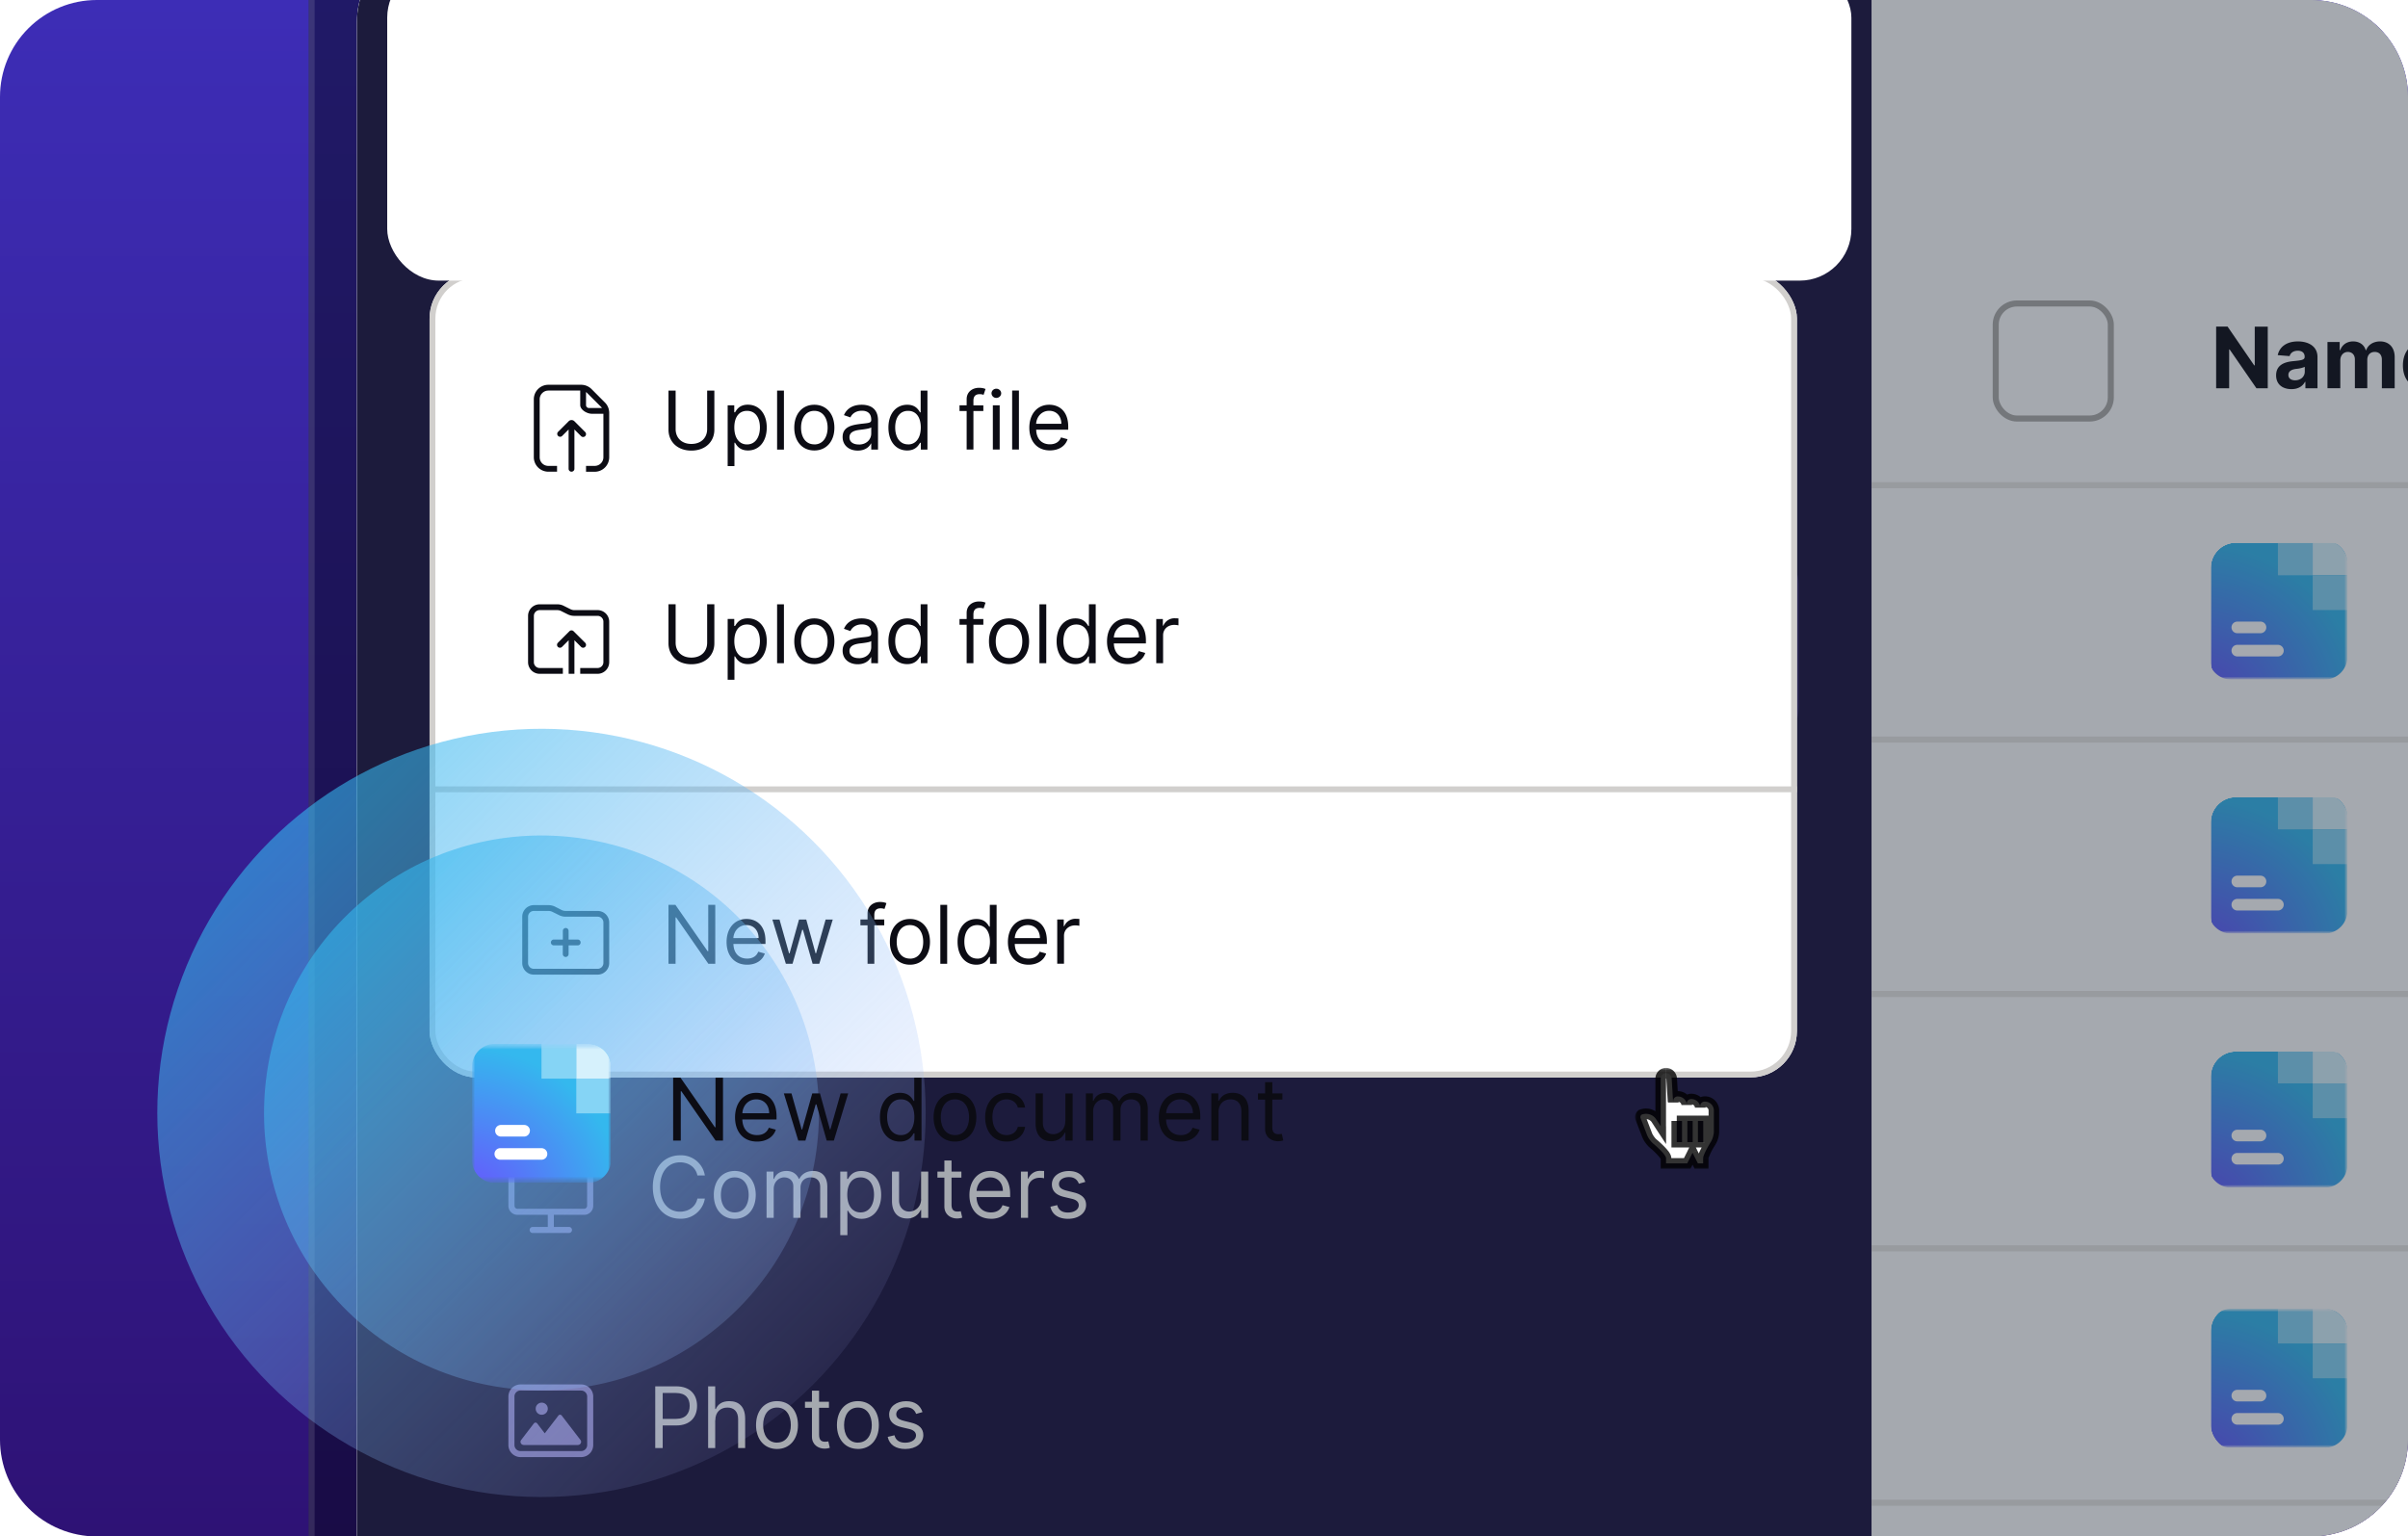 <svg xmlns="http://www.w3.org/2000/svg" xmlns:xlink="http://www.w3.org/1999/xlink" width="398" height="254" fill="none">
    <g clip-path="url(#a)">
        <linearGradient id="b" x1="0" x2="0" y1="0" y2="254" gradientUnits="userSpaceOnUse">
            <stop stop-color="#3d2db6" />
            <stop offset="1" stop-color="#2e1275" />
        </linearGradient>
        <path fill="url(#b)" d="M0 0h398v254H0z" />
        <path fill="url(#c)" d="M0 0h1124v726H0z" transform="translate(-127 -236)" />
        <g filter="url(#d)">
            <rect width="1689" height="1044" x="49" y="-38" fill="#040618" fill-opacity=".5" rx="12" />
            <rect
                width="1688"
                height="1043"
                x="49.5"
                y="-37.5"
                stroke="#fff"
                stroke-opacity=".12"
                rx="11.5"
                style="mix-blend-mode: screen"
            />
            <g filter="url(#e)">
                <rect
                    width="1670"
                    height="1025"
                    x="58.5"
                    y="-28.5"
                    stroke="#fff"
                    stroke-opacity=".12"
                    rx="12.5"
                    shape-rendering="crispEdges"
                    style="mix-blend-mode: screen"
                />
            </g>
        </g>
        <g filter="url(#f)">
            <g clip-path="url(#g)">
                <rect width="656" height="441.07" x="59" y="-15" fill="#fff" rx="13.81" />
                <g filter="url(#h)">
                    <g clip-path="url(#i)">
                        <rect width="761" height="511.67" x="59" y="-76.84" fill="#fff" rx="16.02" />
                        <g clip-path="url(#j)">
                            <path fill="#1B1340" d="M59-76.84h250.33v801.05H59z" />
                            <g clip-path="url(#k)">
                                <path
                                    fill="#7C5CFF"
                                    d="M71.02-8.86a7.9 7.9 0 0 1 7.9-7.9h210.5a7.9 7.9 0 0 1 7.9 7.9v29.23a7.9 7.9 0 0 1-7.9 7.9H78.91a7.9 7.9 0 0 1-7.9-7.9V-8.86Z"
                                />
                                <path
                                    fill="#fff"
                                    fill-rule="evenodd"
                                    d="M163.16-.75c.28 0 .5.22.5.5v6h6.01a.5.5 0 1 1 0 1h-6v6.01a.5.5 0 1 1-1 0v-6h-6.02a.5.5 0 1 1 0-1h6.01V-.26c0-.28.22-.5.5-.5Z"
                                    clip-rule="evenodd"
                                />
                                <path
                                    fill="#fff"
                                    d="M189.33-.4v11.65h-1.37l-6.34-9.14h-.12v9.14h-1.4V-.4h1.36l6.37 9.17h.11V-.4h1.39Zm6.3 11.84c-2.52 0-4.07-1.8-4.07-4.49 0-2.68 1.57-4.55 3.94-4.55 1.82 0 3.75 1.12 3.75 4.37v.57h-6.34c.06 1.87 1.15 2.89 2.72 2.89 1.06 0 1.85-.46 2.19-1.37l1.3.37c-.41 1.32-1.71 2.2-3.49 2.2Zm-2.72-5.26h4.98c0-1.48-.93-2.57-2.4-2.57-1.53 0-2.49 1.2-2.58 2.57Zm10.37 5.07-2.67-8.73h1.41l1.9 6.69h.08l1.87-6.7h1.43l1.85 6.67h.09l1.89-6.66h1.4l-2.65 8.73h-1.32l-1.92-6.7h-.13l-1.91 6.7h-1.32Z"
                                />
                            </g>
                            <rect width="226.3" height="36.05" x="71.02" y="40.29" fill="#1B1340" rx="8.01" />
                            <path
                                fill="#B3A3F5"
                                fill-rule="evenodd"
                                d="M84.05 58.96a2 2 0 0 1 .17-.55l2.28-4.95a2 2 0 0 1 1.82-1.16h5.44a2 2 0 0 1 1.82 1.16l2.29 4.95v.02a2 2 0 0 1 .18.82v3.06a2 2 0 0 1-2 2H86.03a2 2 0 0 1-2-2v-3.06c0-.1 0-.2.02-.3Zm13 .35v3a1 1 0 0 1-1 1H86.03a1 1 0 0 1-1-1v-3h2.6a.5.5 0 0 1 .35.15l.91.91c.28.28.66.44 1.06.44h2.18c.4 0 .78-.16 1.06-.44l.92-.91a.5.5 0 0 1 .35-.15h2.59Zm-.33-1h-2.26c-.4 0-.78.16-1.06.44l-.92.91a.5.5 0 0 1-.35.15h-2.18a.5.5 0 0 1-.35-.15l-.92-.91a1.5 1.5 0 0 0-1.06-.44h-2.25l2.04-4.43a1 1 0 0 1 .9-.58h5.45a1 1 0 0 1 .91.58l2.05 4.43Z"
                                clip-rule="evenodd"
                            />
                            <path
                                fill="#fff"
                                d="M108.3 52.61h1.47l3.47 8.47h.12l3.46-8.47h1.47v10.2h-1.15v-7.75h-.1l-3.19 7.75h-1.11l-3.19-7.75h-.1v7.75h-1.15V52.6Zm13.07 13.07c-.4 0-.74-.08-.86-.14l.3-1.04c.86.22 1.38.11 1.81-1.05l.22-.6-2.83-7.69h1.28l2.1 6.1h.09l2.1-6.1h1.28l-3.24 8.76c-.45 1.2-1.2 1.76-2.25 1.76Zm14.39-10.52v1h-1.71v6.65h-1.18v-6.65h-1.23v-1h1.23v-1.05c0-1.32 1.06-1.97 2.15-1.97.58 0 .94.12 1.12.2l-.34 1.01c-.12-.04-.32-.12-.66-.12-.77 0-1.1.4-1.1 1.16v.77h1.72Zm1.65 7.65v-7.65h1.17v7.65h-1.17Zm.6-8.92a.82.82 0 0 1-.84-.8c0-.44.38-.8.83-.8.46 0 .84.36.84.8 0 .44-.38.8-.84.8Zm3.9-1.28v10.2h-1.18V52.6h1.18Zm5.36 10.36c-2.21 0-3.57-1.58-3.57-3.92 0-2.35 1.38-3.99 3.45-3.99 1.59 0 3.28.98 3.28 3.83v.5h-5.55c.06 1.63 1 2.52 2.39 2.52.92 0 1.6-.4 1.9-1.2l1.14.33c-.36 1.15-1.5 1.93-3.04 1.93Zm-2.39-4.6h4.36c0-1.3-.82-2.25-2.1-2.25-1.34 0-2.18 1.06-2.26 2.25Zm12.75-1.5-1.05.3c-.2-.52-.63-1.1-1.65-1.1-.94 0-1.64.49-1.64 1.14 0 .6.41.9 1.32 1.12l1.13.28c1.37.33 2.03 1 2.03 2.07 0 1.32-1.2 2.29-2.98 2.29-1.56 0-2.64-.7-2.9-2l1.1-.27c.22.82.82 1.23 1.78 1.23 1.1 0 1.79-.54 1.79-1.2 0-.52-.36-.89-1.13-1.07l-1.28-.3c-1.4-.32-2.03-1.03-2.03-2.09 0-1.3 1.2-2.2 2.8-2.2 1.52 0 2.35.72 2.72 1.8Z"
                            />
                            <rect
                                width="226.3"
                                height="36.05"
                                x="71.02"
                                y="78.34"
                                fill="#4A398F"
                                fill-opacity=".5"
                                rx="8.01"
                            />
                            <path
                                fill="#fff"
                                d="m92.89 95.95-3.13-3.46c-.27-.3-.72-.08-.72.33v7.08c0 .41.45.62.72.33l3.13-3.46c.2-.22.2-.6 0-.82Z"
                            />
                            <path
                                fill="#1AA7FF"
                                d="M110.06 90.35a2 2 0 0 0-2 2v8.02c0 1.1.9 2 2 2h10.02a2 2 0 0 0 2-2v-7.01a2 2 0 0 0-2-2h-4.54a1.5 1.5 0 0 1-.67-.17l-1.15-.57a2.5 2.5 0 0 0-1.12-.27h-2.53Z"
                            />
                            <path
                                fill="#fff"
                                d="m134.25 100.86-2.88-10.2h1.98l1.84 7.5h.1l1.96-7.5h1.8l1.97 7.5h.09l1.84-7.5h1.98l-2.87 10.2h-1.83l-2.04-7.15h-.08l-2.04 7.15h-1.82Zm14.44.15c-2.24 0-3.66-1.58-3.66-3.94 0-2.37 1.42-3.96 3.66-3.96s3.66 1.59 3.66 3.96c0 2.36-1.42 3.94-3.66 3.94Zm0-1.44c1.23 0 1.84-1.11 1.84-2.5 0-1.4-.61-2.53-1.83-2.53-1.24 0-1.85 1.12-1.85 2.52s.6 2.5 1.85 2.5Zm5.2 1.29V93.2h1.74v1.28h.08a1.91 1.91 0 0 1 1.89-1.39c.2 0 .48.02.64.05v1.66a3.4 3.4 0 0 0-.83-.1c-1 0-1.73.68-1.73 1.65v4.5h-1.8Zm5.55 0v-10.2h1.8v5.62h.13l2.75-3.07h2.1l-2.96 3.3 3.14 4.35h-2.16l-2.34-3.27-.66.7v2.57h-1.8Z"
                            />
                            <rect width="226.3" height="36.05" x="71.02" y="116.39" fill="#1B1340" rx="8.01" />
                            <path
                                fill="#B3A3F5"
                                d="m92.89 134-3.13-3.46c-.27-.29-.72-.08-.72.33v7.08c0 .42.45.62.72.33l3.13-3.46c.2-.22.2-.6 0-.82Z"
                            />
                            <path
                                fill="#1AA7FF"
                                d="M110.06 128.4a2 2 0 0 0-2 2v8.02c0 1.1.9 2 2 2h10.02a2 2 0 0 0 2-2v-7.01a2 2 0 0 0-2-2h-4.54a1.5 1.5 0 0 1-.67-.16l-1.15-.58a2.5 2.5 0 0 0-1.12-.27h-2.53Z"
                            />
                            <path
                                fill="#fff"
                                d="m132.75 128.72 3.02 8.58h.12l3.03-8.59h1.3l-3.75 10.2h-1.27l-3.75-10.2h1.3Zm10.43 10.37c-1.45 0-2.6-.86-2.6-2.35 0-1.75 1.54-2.07 2.96-2.25 1.4-.18 1.97-.13 1.97-.7v-.04c0-.98-.53-1.55-1.61-1.55-1.12 0-1.74.6-2 1.16l-1.1-.4c.59-1.4 1.9-1.8 3.06-1.8.97 0 2.82.28 2.82 2.71v5.04h-1.17v-1.03h-.06c-.24.5-.94 1.2-2.27 1.2Zm.18-1.06c1.4 0 2.15-.93 2.15-1.89v-1.07c-.2.24-1.53.38-2.03.44-.92.12-1.73.4-1.73 1.29 0 .82.67 1.23 1.61 1.23Zm8.58 1.04c-2.16 0-3.47-1.65-3.47-3.94 0-2.33 1.38-3.97 3.45-3.97 1.6 0 2.82.96 3.02 2.4h-1.17a1.8 1.8 0 0 0-1.83-1.34c-1.38 0-2.3 1.13-2.3 2.87 0 1.77.9 2.92 2.3 2.92.91 0 1.6-.5 1.83-1.33h1.17c-.2 1.35-1.31 2.39-3 2.39Zm6.97.02c-1.45 0-2.6-.86-2.6-2.35 0-1.75 1.54-2.07 2.96-2.25 1.4-.18 1.97-.13 1.97-.7v-.04c0-.98-.53-1.55-1.61-1.55-1.12 0-1.73.6-2 1.16l-1.1-.4c.59-1.4 1.9-1.8 3.06-1.8.97 0 2.82.28 2.82 2.71v5.04h-1.17v-1.03h-.06c-.24.5-.94 1.2-2.27 1.2Zm.18-1.06c1.4 0 2.15-.93 2.15-1.89v-1.07c-.2.24-1.53.38-2.03.44-.92.12-1.73.4-1.73 1.29 0 .82.67 1.23 1.61 1.23Zm8.8-6.77v1h-1.64v4.46c0 1 .5 1.16 1.02 1.16.26 0 .42-.04.51-.06l.24 1.05c-.16.06-.43.14-.87.14-1 0-2.07-.64-2.07-1.97v-4.78h-1.16v-1h1.16v-1.83h1.17v1.83h1.63Zm1.76 7.65v-7.65h1.18v7.65h-1.18Zm.6-8.92a.82.82 0 0 1-.84-.8c0-.44.38-.8.84-.8.46 0 .84.37.84.8 0 .44-.38.8-.84.8Zm5.84 9.08c-2.08 0-3.47-1.57-3.47-3.94 0-2.4 1.4-3.97 3.47-3.97 2.07 0 3.46 1.58 3.46 3.97 0 2.37-1.4 3.94-3.47 3.94Zm0-1.06c1.57 0 2.28-1.35 2.28-2.88 0-1.54-.71-2.91-2.28-2.91-1.58 0-2.3 1.37-2.3 2.9 0 1.54.72 2.9 2.3 2.9Zm6.43-3.7v4.6h-1.18v-7.65h1.14v1.2h.1c.36-.78 1.07-1.3 2.23-1.3 1.55 0 2.59.94 2.59 2.9v4.85h-1.18v-4.78c0-1.2-.66-1.91-1.75-1.91-1.13 0-1.95.76-1.95 2.09Z"
                            />
                            <rect width="226.3" height="36.05" x="71.02" y="168.45" fill="#1B1340" rx="8.01" />
                            <path
                                fill="#B3A3F5"
                                fill-rule="evenodd"
                                d="M85.53 180.47c-.83 0-1.5.67-1.5 1.5v7.01c0 .83.67 1.5 1.5 1.5h5.01v2h-2.5a.5.5 0 1 0 0 1h6a.5.5 0 1 0 0-1h-2.5v-2h5a1.5 1.5 0 0 0 1.51-1.5v-7a1.5 1.5 0 0 0-1.5-1.51H85.53Zm5.51 9.01h5.5a.5.5 0 0 0 .5-.5v-7a.5.5 0 0 0-.5-.51h-11a.5.5 0 0 0-.5.5v7.01c0 .28.22.5.5.5h5.5Z"
                                clip-rule="evenodd"
                            />
                            <path
                                fill="#fff"
                                d="M116.5 183.97h-1.23c-.3-1.42-1.52-2.17-2.87-2.17-1.85 0-3.3 1.43-3.3 4.08 0 2.65 1.45 4.08 3.3 4.08 1.35 0 2.57-.76 2.87-2.17h1.23a3.97 3.97 0 0 1-4.1 3.33c-2.6 0-4.5-2.02-4.5-5.24 0-3.23 1.9-5.24 4.5-5.24a3.97 3.97 0 0 1 4.1 3.33Zm4.94 7.17c-2.07 0-3.46-1.58-3.46-3.95 0-2.39 1.4-3.96 3.46-3.96 2.07 0 3.47 1.57 3.47 3.96 0 2.37-1.4 3.95-3.47 3.95Zm0-1.06c1.58 0 2.3-1.35 2.3-2.89 0-1.53-.72-2.9-2.3-2.9-1.57 0-2.29 1.37-2.29 2.9 0 1.54.72 2.89 2.3 2.89Zm5.26.9v-7.65h1.14v1.2h.1c.31-.82 1.05-1.3 2.05-1.3 1 0 1.67.48 2.05 1.3h.08c.4-.8 1.2-1.3 2.29-1.3 1.36 0 2.33.83 2.33 2.63v5.12h-1.18v-5.12c0-1.13-.72-1.57-1.55-1.57-1.08 0-1.7.72-1.7 1.7v4.99h-1.19v-5.24c0-.87-.62-1.45-1.51-1.45-.92 0-1.73.79-1.73 1.9v4.79h-1.18Zm12.18 2.86v-10.51h1.14v1.21h.14c.26-.4.72-1.3 2.21-1.3 1.93 0 3.27 1.52 3.27 3.93 0 2.43-1.34 3.97-3.25 3.97-1.47 0-1.97-.92-2.23-1.34h-.1v4.04h-1.18Zm1.16-6.69c0 1.74.78 2.93 2.2 2.93 1.46 0 2.22-1.3 2.22-2.93 0-1.61-.74-2.86-2.23-2.86-1.43 0-2.19 1.15-2.19 2.86Zm12.2.7v-4.52h1.18v7.65h-1.17v-1.3h-.08a2.38 2.38 0 0 1-2.27 1.4c-1.44 0-2.47-.94-2.47-2.9v-4.85h1.17v4.78c0 1.11.7 1.83 1.68 1.83.87 0 1.97-.66 1.97-2.09Zm6.66-4.52v1h-1.63v4.46c0 1 .5 1.15 1.01 1.15.26 0 .42-.04.52-.06l.24 1.06c-.16.06-.44.14-.88.14-1 0-2.07-.64-2.07-1.98v-4.77h-1.15v-1h1.15v-1.83h1.18v1.83h1.63Zm4.89 7.8c-2.21 0-3.56-1.57-3.56-3.92 0-2.35 1.37-3.98 3.44-3.98 1.6 0 3.29.98 3.29 3.82v.5h-5.56c.06 1.64 1.01 2.53 2.39 2.53.92 0 1.61-.4 1.91-1.2l1.14.32c-.36 1.16-1.5 1.94-3.05 1.94Zm-2.38-4.6h4.35c0-1.29-.82-2.24-2.09-2.24-1.34 0-2.18 1.06-2.26 2.25Zm7.33 4.45v-7.65h1.14v1.16h.08a2.08 2.08 0 0 1 1.99-1.28l.62.02v1.2a3.6 3.6 0 0 0-.72-.08c-1.12 0-1.93.75-1.93 1.79v4.84h-1.18Zm10.63-5.94-1.05.3c-.2-.53-.63-1.1-1.65-1.1-.94 0-1.64.48-1.64 1.14 0 .59.41.9 1.32 1.12l1.13.28c1.37.33 2.03 1 2.03 2.07 0 1.31-1.2 2.29-2.98 2.29-1.57 0-2.64-.7-2.91-2l1.12-.27c.2.82.8 1.23 1.77 1.23 1.1 0 1.79-.54 1.79-1.2 0-.52-.36-.89-1.14-1.07l-1.27-.3c-1.4-.33-2.03-1.03-2.03-2.09 0-1.3 1.2-2.2 2.8-2.2 1.52 0 2.35.72 2.72 1.8Z"
                            />
                            <rect width="226.3" height="36.05" x="71.02" y="206.5" fill="#1B1340" rx="8.01" />
                            <path
                                fill="#B3A3F5"
                                fill-rule="evenodd"
                                d="M96.05 219.52H86.03a1 1 0 0 0-1 1v8.01a1 1 0 0 0 1 1h10.02a1 1 0 0 0 1-1v-8a1 1 0 0 0-1-1Zm-10.02-1a2 2 0 0 0-2 2v8.01c0 1.1.9 2 2 2h10.02a2 2 0 0 0 2-2v-8a2 2 0 0 0-2-2.01H86.03Zm9.46 10.01c.45 0 .72-.48.45-.83l-3.1-4.04a.34.34 0 0 0-.54 0l-2.26 2.94-1.26-1.64a.34.34 0 0 0-.54 0l-2.1 2.74c-.27.35 0 .83.45.83h8.9Zm-5.95-5a1 1 0 1 0 0-2 1 1 0 0 0 0 2Z"
                                clip-rule="evenodd"
                            />
                            <path
                                fill="#fff"
                                d="M108.3 229.03v-10.2h3.44c2.4 0 3.47 1.43 3.47 3.23s-1.07 3.24-3.45 3.24h-2.23v3.73h-1.23Zm1.23-4.82h2.2c1.63 0 2.26-.93 2.26-2.15 0-1.23-.63-2.13-2.29-2.13h-2.17v4.28Zm8.68.22v4.6h-1.17v-10.2h1.17v3.75h.1c.36-.8 1.05-1.3 2.25-1.3 1.56 0 2.6.92 2.6 2.89v4.86H122v-4.78c0-1.22-.66-1.91-1.77-1.91-1.16 0-2 .75-2 2.09Zm10.22 4.76c-2.08 0-3.47-1.58-3.47-3.95 0-2.39 1.4-3.96 3.47-3.96 2.07 0 3.46 1.57 3.46 3.96 0 2.37-1.4 3.95-3.46 3.95Zm0-1.06c1.57 0 2.28-1.35 2.28-2.89 0-1.53-.71-2.9-2.28-2.9-1.58 0-2.3 1.37-2.3 2.9 0 1.54.72 2.9 2.3 2.9Zm8.58-6.75v1h-1.63v4.46c0 1 .5 1.15 1.01 1.15.26 0 .42-.04.52-.06l.24 1.06c-.16.06-.44.14-.88.14-1 0-2.07-.64-2.07-1.97v-4.78h-1.15v-1h1.15v-1.83h1.18v1.83H137Zm4.79 7.8c-2.07 0-3.47-1.57-3.47-3.94 0-2.39 1.4-3.96 3.47-3.96 2.07 0 3.46 1.57 3.46 3.96 0 2.37-1.39 3.95-3.46 3.95Zm0-1.05c1.57 0 2.29-1.35 2.29-2.89 0-1.53-.72-2.9-2.29-2.9s-2.29 1.37-2.29 2.9c0 1.54.72 2.9 2.29 2.9Zm10.67-5.04-1.05.3c-.2-.53-.63-1.1-1.65-1.1-.94 0-1.64.49-1.64 1.14 0 .59.41.9 1.32 1.12l1.13.28c1.37.33 2.03 1 2.03 2.07 0 1.32-1.2 2.29-2.98 2.29-1.57 0-2.64-.7-2.91-2l1.12-.27c.2.82.8 1.23 1.77 1.23 1.1 0 1.79-.54 1.79-1.2 0-.52-.36-.89-1.14-1.07l-1.27-.3c-1.4-.33-2.03-1.03-2.03-2.09 0-1.3 1.2-2.2 2.8-2.2 1.52 0 2.35.72 2.71 1.8Z"
                            />
                            <rect width="226.3" height="36.05" x="71.02" y="244.56" fill="#1B1340" rx="8.01" />
                        </g>
                        <rect width="19.02" height="19.02" x="329.86" y="39.82" fill="#fff" stroke="#ADABA8" rx="3.5" />
                        <path
                            fill="#0C0C14"
                            d="M374.82 43.64v10.2h-1.87l-4.43-6.42h-.08v6.42h-2.15v-10.2h1.89l4.4 6.41h.09v-6.4h2.15Zm3.92 10.34c-1.46 0-2.54-.77-2.54-2.28 0-1.7 1.36-2.22 2.87-2.35 1.33-.13 1.85-.2 1.85-.7v-.02c0-.63-.41-1-1.13-1-.76 0-1.22.38-1.36.89l-1.96-.16c.3-1.4 1.5-2.27 3.33-2.27 1.7 0 3.24.77 3.24 2.59v5.16h-2v-1.06h-.07c-.37.7-1.1 1.2-2.23 1.2Zm.6-1.46c.94 0 1.6-.62 1.6-1.42v-.8a5.1 5.1 0 0 1-1.48.34c-.74.1-1.23.4-1.23 1 0 .57.46.88 1.12.88Zm5.35 1.32v-7.65h2.02v1.35h.09c.32-.9 1.1-1.45 2.13-1.45 1.05 0 1.83.56 2.08 1.45h.08c.3-.88 1.18-1.45 2.3-1.45 1.42 0 2.41.95 2.41 2.6v5.15h-2.12V49.1c0-.85-.5-1.27-1.18-1.27-.77 0-1.23.53-1.23 1.33v4.67h-2.05v-4.77c0-.75-.47-1.23-1.17-1.23s-1.24.56-1.24 1.4v4.6h-2.12Zm16.27.15c-2.35 0-3.8-1.52-3.8-3.94 0-2.36 1.46-3.96 3.71-3.96 2.03 0 3.6 1.28 3.6 3.88v.59h-5.2c0 1.14.66 1.84 1.73 1.84.7 0 1.25-.3 1.46-.88l1.97.13c-.3 1.41-1.58 2.34-3.47 2.34Zm-1.7-4.75h3.21a1.5 1.5 0 0 0-1.56-1.57c-.94 0-1.6.7-1.65 1.57Z"
                        />
                        <path fill="#EAE7E4" d="M309.33 69.36h1143.5v1H309.33z" />
                        <g clip-path="url(#l)">
                            <g clip-path="url(#m)">
                                <mask
                                    id="n"
                                    width="23"
                                    height="23"
                                    x="365"
                                    y="79"
                                    maskUnits="userSpaceOnUse"
                                    style="mask-type: luminance"
                                >
                                    <path fill="#fff" d="M388 79h-23v23h23V79Z" />
                                </mask>
                                <g mask="url(#n)">
                                    <mask
                                        id="o"
                                        width="23"
                                        height="23"
                                        x="365"
                                        y="79"
                                        maskUnits="userSpaceOnUse"
                                        style="mask-type: luminance"
                                    >
                                        <path fill="#fff" d="M388 79h-23v23h23V79Z" />
                                    </mask>
                                    <g mask="url(#o)">
                                        <path
                                            fill="url(#p)"
                                            d="M384.17 79h-15.34a3.83 3.83 0 0 0-3.83 3.83v15.34a3.83 3.83 0 0 0 3.83 3.83h15.34a3.83 3.83 0 0 0 3.83-3.83V82.83a3.83 3.83 0 0 0-3.83-3.83Z"
                                        />
                                        <path fill="#85D4F5" d="M382.25 79h-5.75v5.75h5.75V79Z" />
                                        <path
                                            fill="#D6F1FC"
                                            d="M382.25 79h1.92a3.83 3.83 0 0 1 3.83 3.83v1.92h-5.75V79Z"
                                        />
                                        <path fill="#85D4F5" d="M388 84.75h-5.75v5.75H388v-5.75Z" />
                                        <path
                                            fill="#fff"
                                            fill-rule="evenodd"
                                            d="M377.46 97.2c0 .54-.43.97-.96.97h-6.71a.96.96 0 0 1 0-1.92h6.7c.54 0 .97.43.97.96Zm-2.88-3.83c0 .53-.43.96-.96.96h-3.83a.96.96 0 0 1 0-1.92h3.83c.53 0 .96.43.96.96Z"
                                            clip-rule="evenodd"
                                        />
                                    </g>
                                </g>
                            </g>
                        </g>
                        <rect
                            width="27.74"
                            height="27.74"
                            x="363.55"
                            y="77.51"
                            stroke="#fff"
                            stroke-width="3.71"
                            rx="5.99"
                        />
                        <path fill="#EAE7E4" d="M309.33 111.41h1143.5v1H309.33z" />
                        <g clip-path="url(#q)">
                            <g clip-path="url(#r)">
                                <mask
                                    id="s"
                                    width="23"
                                    height="23"
                                    x="365"
                                    y="121"
                                    maskUnits="userSpaceOnUse"
                                    style="mask-type: luminance"
                                >
                                    <path fill="#fff" d="M388 121h-23v23h23v-23Z" />
                                </mask>
                                <g mask="url(#s)">
                                    <mask
                                        id="t"
                                        width="23"
                                        height="23"
                                        x="365"
                                        y="121"
                                        maskUnits="userSpaceOnUse"
                                        style="mask-type: luminance"
                                    >
                                        <path fill="#fff" d="M388 121h-23v23h23v-23Z" />
                                    </mask>
                                    <g mask="url(#t)">
                                        <path
                                            fill="url(#u)"
                                            d="M384.17 121h-15.34a3.83 3.83 0 0 0-3.83 3.83v15.34a3.83 3.83 0 0 0 3.83 3.83h15.34a3.83 3.83 0 0 0 3.83-3.83v-15.34a3.83 3.83 0 0 0-3.83-3.83Z"
                                        />
                                        <path fill="#85D4F5" d="M382.25 121h-5.75v5.75h5.75V121Z" />
                                        <path
                                            fill="#D6F1FC"
                                            d="M382.25 121h1.92a3.83 3.83 0 0 1 3.83 3.83v1.92h-5.75V121Z"
                                        />
                                        <path fill="#85D4F5" d="M388 126.75h-5.75v5.75H388v-5.75Z" />
                                        <path
                                            fill="#fff"
                                            fill-rule="evenodd"
                                            d="M377.46 139.2c0 .54-.43.97-.96.97h-6.71a.96.96 0 0 1 0-1.92h6.7c.54 0 .97.43.97.96Zm-2.88-3.83c0 .53-.43.96-.96.96h-3.83a.96.96 0 0 1 0-1.92h3.83c.53 0 .96.43.96.96Z"
                                            clip-rule="evenodd"
                                        />
                                    </g>
                                </g>
                            </g>
                        </g>
                        <rect
                            width="27.74"
                            height="27.74"
                            x="363.55"
                            y="119.57"
                            stroke="#fff"
                            stroke-width="3.71"
                            rx="5.99"
                        />
                        <path fill="#EAE7E4" d="M309.33 153.47h1143.5v1H309.33z" />
                        <g clip-path="url(#v)">
                            <g clip-path="url(#w)">
                                <mask
                                    id="x"
                                    width="23"
                                    height="23"
                                    x="365"
                                    y="163"
                                    maskUnits="userSpaceOnUse"
                                    style="mask-type: luminance"
                                >
                                    <path fill="#fff" d="M388 163h-23v23h23v-23Z" />
                                </mask>
                                <g mask="url(#x)">
                                    <mask
                                        id="y"
                                        width="23"
                                        height="23"
                                        x="365"
                                        y="163"
                                        maskUnits="userSpaceOnUse"
                                        style="mask-type: luminance"
                                    >
                                        <path fill="#fff" d="M388 163h-23v23h23v-23Z" />
                                    </mask>
                                    <g mask="url(#y)">
                                        <path
                                            fill="url(#z)"
                                            d="M384.17 163h-15.34a3.83 3.83 0 0 0-3.83 3.83v15.34a3.83 3.83 0 0 0 3.83 3.83h15.34a3.83 3.83 0 0 0 3.83-3.83v-15.34a3.83 3.83 0 0 0-3.83-3.83Z"
                                        />
                                        <path fill="#85D4F5" d="M382.25 163h-5.75v5.75h5.75V163Z" />
                                        <path
                                            fill="#D6F1FC"
                                            d="M382.25 163h1.92a3.83 3.83 0 0 1 3.83 3.83v1.92h-5.75V163Z"
                                        />
                                        <path fill="#85D4F5" d="M388 168.75h-5.75v5.75H388v-5.75Z" />
                                        <path
                                            fill="#fff"
                                            fill-rule="evenodd"
                                            d="M377.46 181.2c0 .54-.43.97-.96.97h-6.71a.96.96 0 0 1 0-1.92h6.7c.54 0 .97.43.97.96Zm-2.88-3.83c0 .53-.43.96-.96.96h-3.83a.96.96 0 0 1 0-1.92h3.83c.53 0 .96.43.96.96Z"
                                            clip-rule="evenodd"
                                        />
                                    </g>
                                </g>
                            </g>
                        </g>
                        <rect
                            width="27.74"
                            height="27.74"
                            x="363.55"
                            y="161.62"
                            stroke="#fff"
                            stroke-width="3.71"
                            rx="5.99"
                        />
                        <path fill="#EAE7E4" d="M309.33 195.52h1143.5v1H309.33z" />
                        <g clip-path="url(#A)">
                            <g clip-path="url(#B)">
                                <mask
                                    id="C"
                                    width="23"
                                    height="23"
                                    x="365"
                                    y="206"
                                    maskUnits="userSpaceOnUse"
                                    style="mask-type: luminance"
                                >
                                    <path fill="#fff" d="M388 206h-23v23h23v-23Z" />
                                </mask>
                                <g mask="url(#C)">
                                    <mask
                                        id="D"
                                        width="23"
                                        height="23"
                                        x="365"
                                        y="206"
                                        maskUnits="userSpaceOnUse"
                                        style="mask-type: luminance"
                                    >
                                        <path fill="#fff" d="M388 206h-23v23h23v-23Z" />
                                    </mask>
                                    <g mask="url(#D)">
                                        <path
                                            fill="url(#E)"
                                            d="M384.17 206h-15.34a3.83 3.83 0 0 0-3.83 3.83v15.34a3.83 3.83 0 0 0 3.83 3.83h15.34a3.83 3.83 0 0 0 3.83-3.83v-15.34a3.83 3.83 0 0 0-3.83-3.83Z"
                                        />
                                        <path fill="#85D4F5" d="M382.25 206h-5.75v5.75h5.75V206Z" />
                                        <path
                                            fill="#D6F1FC"
                                            d="M382.25 206h1.92a3.83 3.83 0 0 1 3.83 3.83v1.92h-5.75V206Z"
                                        />
                                        <path fill="#85D4F5" d="M388 211.75h-5.75v5.75H388v-5.75Z" />
                                        <path
                                            fill="#fff"
                                            fill-rule="evenodd"
                                            d="M377.46 224.2c0 .54-.43.97-.96.97h-6.71a.96.96 0 0 1 0-1.92h6.7c.54 0 .97.43.97.96Zm-2.88-3.83c0 .53-.43.96-.96.96h-3.83a.96.96 0 0 1 0-1.92h3.83c.53 0 .96.43.96.96Z"
                                            clip-rule="evenodd"
                                        />
                                    </g>
                                </g>
                            </g>
                        </g>
                        <rect
                            width="27.74"
                            height="27.74"
                            x="363.55"
                            y="203.68"
                            stroke="#fff"
                            stroke-width="3.71"
                            rx="5.99"
                        />
                        <path fill="#EAE7E4" d="M309.33 237.58h1143.5v1H309.33z" />
                    </g>
                </g>
                <path
                    fill="#1F2937"
                    fill-opacity=".4"
                    d="M-108.8 13.77A28.77 28.77 0 0 1-80.04-15h616.07v441.07H-108.8V13.77Z"
                />
            </g>
        </g>
        <g filter="url(#F)">
            <g clip-path="url(#G)">
                <rect width="226" height="133.11" x="71" y="37" fill="#fff" rx="7.66" />
                <path
                    fill="#0C0C14"
                    fill-rule="evenodd"
                    d="M90.63 56.57c-.8 0-1.43.65-1.43 1.44v9.58c0 .8.64 1.43 1.43 1.43h1.44v.96h-1.44a2.4 2.4 0 0 1-2.4-2.4v-9.57a2.4 2.4 0 0 1 2.4-2.4h5.43c.64 0 1.25.26 1.7.7l2.23 2.24c.45.45.7 1.06.7 1.7v7.34a2.4 2.4 0 0 1-2.4 2.4h-1.43v-.97h1.43c.8 0 1.44-.64 1.44-1.43V60.4h-1.92c-.79 0-1.91-.65-1.91-1.44v-2.4h-5.27Zm6.23.24v2.16c0 .26.21.48.48.48h2.15a1.44 1.44 0 0 0-.18-.22L97.08 57a1.44 1.44 0 0 0-.22-.19Zm-2.87 4.83a.67.67 0 0 1 .95 0l1.78 1.78a.48.48 0 0 1-.68.68l-1.1-1.1v6.5a.48.48 0 0 1-.96 0V63l-1.1 1.1a.48.48 0 0 1-.67-.68l1.78-1.78Z"
                    clip-rule="evenodd"
                />
                <path
                    fill="#0C0C14"
                    d="M116.88 56.57h1.19v6.46c0 2-1.5 3.46-3.8 3.46-2.29 0-3.78-1.46-3.78-3.46v-6.46h1.18v6.36c0 1.43.98 2.46 2.6 2.46 1.63 0 2.61-1.03 2.61-2.46v-6.36Zm3.39 12.5V59h1.09v1.16h.13c.25-.38.69-1.26 2.11-1.26 1.85 0 3.13 1.47 3.13 3.77 0 2.33-1.28 3.8-3.1 3.8-1.42 0-1.9-.88-2.14-1.28h-.1v3.86h-1.12Zm1.1-6.4c0 1.65.75 2.8 2.1 2.8 1.4 0 2.13-1.24 2.13-2.8 0-1.55-.7-2.75-2.13-2.75-1.37 0-2.1 1.1-2.1 2.74Zm8.2-6.1v9.75h-1.13v-9.75h1.12Zm5.02 9.9c-1.98 0-3.31-1.5-3.31-3.77 0-2.28 1.33-3.79 3.31-3.79s3.32 1.5 3.32 3.8c0 2.26-1.34 3.76-3.32 3.76Zm0-1c1.5 0 2.2-1.3 2.2-2.77 0-1.46-.7-2.78-2.2-2.78-1.5 0-2.19 1.32-2.19 2.78 0 1.47.69 2.76 2.2 2.76Zm7.18 1.02c-1.39 0-2.5-.82-2.5-2.25 0-1.67 1.49-1.97 2.85-2.15 1.33-.17 1.88-.12 1.88-.66v-.04c0-.94-.5-1.49-1.54-1.49-1.07 0-1.66.57-1.9 1.1l-1.07-.37c.57-1.34 1.83-1.72 2.93-1.72.93 0 2.7.27 2.7 2.6v4.81H144v-.99h-.06c-.22.48-.9 1.16-2.17 1.16Zm.17-1c1.34 0 2.06-.9 2.06-1.82v-1.03c-.19.23-1.47.37-1.94.42-.88.12-1.66.38-1.66 1.24 0 .78.65 1.18 1.54 1.18Zm8 .98c-1.83 0-3.1-1.46-3.1-3.79 0-2.3 1.27-3.77 3.12-3.77 1.42 0 1.86.88 2.11 1.26h.1v-3.6h1.12v9.75h-1.09V65.2h-.13c-.25.4-.72 1.27-2.13 1.27Zm.15-1c1.35 0 2.1-1.15 2.1-2.8 0-1.64-.73-2.75-2.1-2.75-1.43 0-2.13 1.2-2.13 2.74 0 1.57.72 2.8 2.13 2.8ZM162.53 59v.95h-1.64v6.36h-1.12v-6.36h-1.18V59h1.18v-1c0-1.26 1-1.89 2.05-1.89.56 0 .9.12 1.07.2l-.32.96c-.12-.03-.3-.11-.63-.11-.74 0-1.05.38-1.05 1.1v.75h1.64Zm1.57 7.31V59h1.13v7.31h-1.13Zm.58-8.53a.78.78 0 0 1-.8-.76c0-.42.36-.76.8-.76.43 0 .8.34.8.76s-.37.76-.8.76Zm3.73-1.22v9.75h-1.12v-9.75h1.12Zm5.12 9.9c-2.11 0-3.4-1.5-3.4-3.75s1.3-3.8 3.29-3.8c1.52 0 3.14.93 3.14 3.65v.47h-5.3c.05 1.57.95 2.42 2.27 2.42.88 0 1.55-.38 1.83-1.14l1.09.3c-.35 1.11-1.43 1.85-2.92 1.85Zm-2.28-4.4h4.17c0-1.23-.78-2.15-2-2.15-1.29 0-2.1 1.02-2.17 2.15ZM87.28 93.81c0-1.05.86-1.91 1.92-1.91h2.9c.37 0 .73.08 1.07.25l1.1.55c.2.1.42.16.65.16h3.85c1.06 0 1.92.85 1.92 1.91v6.7c0 1.06-.86 1.92-1.92 1.92H95.9v-.96h2.87c.53 0 .96-.43.96-.96v-6.7a.96.96 0 0 0-.96-.96h-3.85a2.4 2.4 0 0 1-1.08-.25l-1.1-.55c-.2-.1-.42-.15-.64-.15h-2.9a.96.96 0 0 0-.96.95v7.66c0 .53.43.96.96.96h3.83v.96H89.2a1.92 1.92 0 0 1-1.92-1.92v-7.66Z"
                />
                <path
                    fill="#0C0C14"
                    d="M94.8 96.35a.48.48 0 0 0-.68 0l-1.91 1.91a.48.48 0 1 0 .68.68l1.1-1.1v5.55h.95v-5.55l1.1 1.1a.48.48 0 0 0 .68-.68l-1.92-1.91Zm22.08-4.46h1.19v6.46c0 2-1.5 3.46-3.8 3.46-2.29 0-3.78-1.46-3.78-3.46v-6.46h1.18v6.36c0 1.43.98 2.46 2.6 2.46 1.63 0 2.61-1.03 2.61-2.46V91.9Zm3.39 12.5V94.32h1.09v1.16h.13c.25-.38.69-1.26 2.11-1.26 1.85 0 3.13 1.47 3.13 3.77 0 2.33-1.28 3.8-3.1 3.8-1.42 0-1.9-.88-2.14-1.28h-.1v3.86h-1.12Zm1.1-6.4c0 1.65.75 2.8 2.1 2.8 1.4 0 2.13-1.24 2.13-2.8 0-1.55-.7-2.75-2.13-2.75-1.37 0-2.1 1.1-2.1 2.74Zm8.2-6.1v9.75h-1.13V91.9h1.12Zm5.02 9.9c-1.98 0-3.31-1.5-3.31-3.77 0-2.28 1.33-3.79 3.31-3.79s3.32 1.5 3.32 3.8c0 2.26-1.34 3.76-3.32 3.76Zm0-1c1.5 0 2.2-1.3 2.2-2.77 0-1.46-.7-2.78-2.2-2.78-1.5 0-2.19 1.32-2.19 2.78 0 1.47.69 2.76 2.2 2.76Zm7.18 1.02c-1.39 0-2.5-.82-2.5-2.25 0-1.67 1.49-1.97 2.85-2.15 1.33-.17 1.88-.12 1.88-.66v-.04c0-.94-.5-1.49-1.54-1.49-1.07 0-1.66.57-1.9 1.1l-1.07-.37c.57-1.34 1.83-1.72 2.93-1.72.93 0 2.7.27 2.7 2.6v4.81H144v-.99h-.06c-.22.48-.9 1.16-2.17 1.16Zm.17-1c1.34 0 2.06-.9 2.06-1.82v-1.02c-.19.22-1.47.36-1.94.41-.88.12-1.66.39-1.66 1.24 0 .78.65 1.18 1.54 1.18Zm8 .98c-1.83 0-3.1-1.46-3.1-3.79 0-2.3 1.27-3.77 3.12-3.77 1.42 0 1.86.88 2.11 1.26h.1v-3.6h1.12v9.75h-1.09v-1.12h-.13c-.25.4-.72 1.27-2.13 1.27Zm.15-1c1.35 0 2.1-1.15 2.1-2.8 0-1.64-.73-2.75-2.1-2.75-1.43 0-2.13 1.2-2.13 2.74 0 1.57.72 2.8 2.13 2.8Zm12.44-6.46v.95h-1.64v6.36h-1.12v-6.36h-1.18v-.95h1.18v-1.01c0-1.26 1-1.89 2.05-1.89.56 0 .9.12 1.07.2l-.32.96c-.12-.03-.3-.1-.63-.1-.74 0-1.05.37-1.05 1.1v.74h1.64Zm4.24 7.46c-1.98 0-3.31-1.5-3.31-3.77 0-2.28 1.33-3.79 3.31-3.79s3.32 1.5 3.32 3.8c0 2.26-1.34 3.76-3.32 3.76Zm0-1c1.5 0 2.2-1.3 2.2-2.77 0-1.46-.7-2.78-2.2-2.78-1.5 0-2.19 1.32-2.19 2.78 0 1.47.69 2.76 2.2 2.76Zm6.16-8.9v9.75h-1.13V91.9h1.13Zm4.81 9.9c-1.82 0-3.1-1.46-3.1-3.79 0-2.3 1.28-3.77 3.12-3.77 1.43 0 1.87.88 2.12 1.26h.1v-3.6h1.12v9.75H180v-1.12h-.13c-.25.4-.72 1.27-2.13 1.27Zm.16-1c1.35 0 2.1-1.15 2.1-2.8 0-1.64-.73-2.75-2.1-2.75-1.43 0-2.14 1.2-2.14 2.74 0 1.57.73 2.8 2.14 2.8Zm8.48 1c-2.12 0-3.41-1.5-3.41-3.75s1.31-3.8 3.3-3.8c1.52 0 3.13.93 3.13 3.65v.48h-5.3c.05 1.56.96 2.41 2.28 2.41.88 0 1.54-.38 1.83-1.14l1.08.3c-.34 1.11-1.43 1.85-2.91 1.85Zm-2.28-4.4h4.16c0-1.23-.78-2.15-2-2.15-1.28 0-2.09 1.02-2.16 2.15Zm7.01 4.25v-7.31h1.09v1.1h.08a1.99 1.99 0 0 1 1.9-1.22l.6.02v1.15a3.45 3.45 0 0 0-.7-.08c-1.06 0-1.84.72-1.84 1.71v4.63h-1.13Z"
                />
                <path fill="#D1CFCD" d="M71 122.97h226V122H71z" />
                <path
                    fill="#0C0C14"
                    fill-rule="evenodd"
                    d="M86.32 143.54c0-1.05.86-1.91 1.92-1.91h2.42c.37 0 .73.09 1.07.25l1.1.56c.2.1.42.15.65.15h5.29c1.06 0 1.92.85 1.92 1.91v6.7c0 1.06-.86 1.92-1.92 1.92H88.24a1.91 1.91 0 0 1-1.92-1.91v-7.67Zm1.92-.95a.96.96 0 0 0-.96.95v7.67c0 .52.43.95.96.95h10.53c.53 0 .96-.43.96-.95v-6.7a.96.96 0 0 0-.96-.97h-5.3a2.3 2.3 0 0 1-1.06-.25l-1.11-.55c-.2-.1-.42-.15-.64-.15h-2.42Z"
                    clip-rule="evenodd"
                />
                <path
                    fill="#0C0C14"
                    fill-rule="evenodd"
                    d="M93.5 145.41c.27 0 .48.22.48.48v1.44h1.44a.48.48 0 1 1 0 .95h-1.44v1.44a.48.48 0 0 1-.96 0v-1.44H91.6a.48.48 0 1 1 0-.95h1.43v-1.44c0-.26.22-.48.48-.48Z"
                    clip-rule="evenodd"
                />
                <path
                    fill="#0C0C14"
                    d="M118.22 141.58v9.75h-1.14l-5.32-7.66h-.1v7.66h-1.17v-9.75h1.14l5.33 7.67h.1v-7.67h1.16Zm5.27 9.9c-2.11 0-3.4-1.5-3.4-3.75s1.3-3.81 3.29-3.81c1.52 0 3.14.93 3.14 3.66v.47h-5.3c.05 1.57.95 2.42 2.27 2.42.88 0 1.55-.38 1.83-1.14l1.09.3c-.35 1.1-1.43 1.85-2.92 1.85Zm-2.28-4.4h4.17c0-1.24-.78-2.15-2-2.15-1.29 0-2.1 1.01-2.17 2.15Zm8.68 4.25-2.23-7.32h1.18l1.58 5.6h.08l1.56-5.6h1.2l1.54 5.59h.08l1.58-5.59h1.18l-2.23 7.32h-1.1l-1.6-5.62h-.12l-1.6 5.62h-1.1Zm16.26-7.32v.96h-1.64v6.36h-1.12v-6.36h-1.18V144h1.18v-1c0-1.26 1-1.89 2.06-1.89.55 0 .9.12 1.06.2l-.32.96c-.12-.04-.3-.11-.63-.11-.74 0-1.05.38-1.05 1.1v.74h1.64Zm4.25 7.47c-1.99 0-3.32-1.5-3.32-3.77 0-2.28 1.33-3.79 3.31-3.79 1.99 0 3.32 1.5 3.32 3.79 0 2.27-1.33 3.77-3.31 3.77Zm0-1c1.5 0 2.19-1.3 2.19-2.77s-.69-2.78-2.2-2.78c-1.5 0-2.18 1.31-2.18 2.78 0 1.47.68 2.76 2.19 2.76Zm6.15-8.9v9.75h-1.13v-9.75h1.13Zm4.82 9.9c-1.83 0-3.1-1.47-3.1-3.79 0-2.3 1.27-3.77 3.12-3.77 1.42 0 1.86.88 2.11 1.26h.1v-3.6h1.12v9.75h-1.09v-1.13h-.13c-.25.4-.72 1.28-2.13 1.28Zm.15-1c1.35 0 2.1-1.15 2.1-2.8s-.73-2.75-2.1-2.75c-1.43 0-2.13 1.2-2.13 2.74 0 1.56.72 2.8 2.13 2.8Zm8.48 1c-2.12 0-3.41-1.5-3.41-3.75s1.31-3.81 3.3-3.81c1.52 0 3.14.93 3.14 3.66v.47h-5.31c.05 1.57.96 2.42 2.28 2.42.88 0 1.54-.38 1.83-1.14l1.08.3c-.34 1.1-1.43 1.85-2.91 1.85Zm-2.28-4.4h4.16c0-1.24-.78-2.15-2-2.15-1.28 0-2.09 1.01-2.16 2.15Zm7.02 4.25V144h1.08v1.11h.08a1.99 1.99 0 0 1 1.9-1.22l.6.02v1.14a3.45 3.45 0 0 0-.7-.07c-1.06 0-1.84.72-1.84 1.71v4.63h-1.13Z"
                />
            </g>
            <rect width="225.04" height="132.15" x="71.48" y="37.48" stroke="#D1CFCD" stroke-width=".96" rx="7.18" />
        </g>
        <circle cx="89.5" cy="183.98" r="63.5" fill="url(#H)" opacity=".6" transform="rotate(-41.2 89.5 183.98)" />
        <circle cx="89.5" cy="183.98" r="45.86" fill="url(#I)" opacity=".6" transform="rotate(-41.2 89.5 183.98)" />
        <g filter="url(#J)">
            <rect width="242" height="52" x="64" y="158.06" fill="#fff" rx="8.53" />
        </g>
        <g filter="url(#K)">
            <mask id="L" width="15" height="17" x="270.13" y="175.54" fill="#000" maskUnits="userSpaceOnUse">
                <path fill="#fff" d="M270.13 175.54h15v17h-15z" />
                <path
                    fill-rule="evenodd"
                    d="m274.49 185.3-.78-1.18a2 2 0 0 0-2.53-.66l.2-.1a.5.5 0 0 0-.22.6l1.07 2.8c.17.43.6 1.06.97 1.37 0 0 2.17 1.8 2.17 2.46v.85h3.5l.88-1.75.88 1.75h.87v-.85c0-.67 1.32-2.78 1.32-2.78.25-.41.45-1.14.45-1.62v-3.54a1.48 1.48 0 0 0-1.5-1.42.73.73 0 0 0-.75.71v.29c0-.79-.66-1.42-1.48-1.42a.73.73 0 0 0-.75.7v.3c0-.8-.66-1.43-1.48-1.43a.73.73 0 0 0-.75.71v.29a1 1 0 0 0-.04-.31l-.22-3.65a.94.94 0 0 0-.94-.88c-.48 0-.87.4-.87.88v7.89Zm6.15-.87h.88v3.5h-.88v-3.5Zm-1.75 0h.88v3.5h-.88v-3.5Zm-1.75 0h.87v3.5h-.87v-3.5Z"
                    clip-rule="evenodd"
                />
            </mask>
            <path
                fill="#fff"
                fill-rule="evenodd"
                d="m274.49 185.3-.78-1.18a2 2 0 0 0-2.53-.66l.2-.1a.5.5 0 0 0-.22.6l1.07 2.8c.17.43.6 1.06.97 1.37 0 0 2.17 1.8 2.17 2.46v.85h3.5l.88-1.75.88 1.75h.87v-.85c0-.67 1.32-2.78 1.32-2.78.25-.41.45-1.14.45-1.62v-3.54a1.48 1.48 0 0 0-1.5-1.42.73.73 0 0 0-.75.71v.29c0-.79-.66-1.42-1.48-1.42a.73.73 0 0 0-.75.7v.3c0-.8-.66-1.43-1.48-1.43a.73.73 0 0 0-.75.71v.29a1 1 0 0 0-.04-.31l-.22-3.65a.94.94 0 0 0-.94-.88c-.48 0-.87.4-.87.88v7.89Zm6.15-.87h.88v3.5h-.88v-3.5Zm-1.75 0h.88v3.5h-.88v-3.5Zm-1.75 0h.87v3.5h-.87v-3.5Z"
                clip-rule="evenodd"
            />
            <path
                fill="#000"
                fill-opacity=".8"
                d="m274.49 185.3-.74.49 1.62 2.46v-2.94h-.88Zm-.78-1.18.73-.48-.73.48Zm-2.55-.15-.82.31.82-.31Zm1.07 2.78.82-.31-.82.31Zm.97 1.38-.57.66.01.02.56-.68Zm2.17 3.31h-.88v.88h.88v-.88Zm3.5 0v.88h.54l.25-.48-.79-.4Zm.88-1.75.78-.4-.78-1.56-.79 1.57.79.4Zm.88 1.75-.79.4.24.48h.55v-.88Zm.87 0v.88h.88v-.88h-.88Zm1.32-3.63.75.46.01-.02-.75-.44Zm.45-5.16h.88v-.02l-.88.02Zm-6.75-1.58-.87.06v.1l.04.11.83-.27Zm-.22-3.65-.88.05.88-.05Zm-1.81 0h-.88.88Zm7.03 7.01h.88v-.88h-.88v.88Zm0 3.5v.88h.88v-.87h-.88Zm-.88 0h-.87v.88h.87v-.87Zm-.87-3.5h.87v-.88h-.87v.88Zm0 3.5v.88h.87v-.87h-.87Zm-.88 0H278v.88h.88v-.87Zm-.88-3.5h.88v-.88H278v.88Zm0 3.5v.88h.88v-.87H278Zm-.87 0h-.88v.88h.88v-.87Zm-1.92-3.1-.78-1.2-1.46.97.77 1.19 1.47-.96Zm-.78-1.2a2.87 2.87 0 0 0-3.66-.95l.8 1.56a1.13 1.13 0 0 1 1.4.36l1.46-.96Zm-2.86.6.2-.1-.8-1.56-.2.1.8 1.57Zm-.6-1.66a1.38 1.38 0 0 0-.64 1.71l1.64-.63c.03.1.03.2 0 .27a.4.4 0 0 1-.2.21l-.8-1.56Zm-.64 1.71 1.08 2.79 1.63-.63-1.07-2.79-1.64.63Zm1.08 2.79a5 5 0 0 0 1.2 1.72l1.15-1.32c-.25-.22-.6-.72-.72-1.03l-1.63.63Zm1.78 1.06-.56.68.02.01.06.06.24.2c.2.17.45.4.7.66a7.9 7.9 0 0 1 .83.96c.04.07 0 .02 0-.1h1.75c0-.3-.1-.55-.2-.71-.08-.18-.2-.35-.32-.5-.24-.3-.54-.63-.82-.9-.29-.29-.57-.54-.78-.73l-.26-.22a3.53 3.53 0 0 0-.07-.06l-.02-.02h-.01l-.56.67Zm1.29 2.46v.85h1.75v-.85h-1.75Zm.88 1.73h3.5v-1.75h-3.5v1.75Zm4.29-.48.87-1.76-1.56-.78-.88 1.75 1.57.79Zm-.7-1.76.88 1.76 1.57-.79-.88-1.75-1.56.78Zm1.67 2.24h.87v-1.75h-.87v1.75Zm1.75-.88v-.85h-1.75v.85h1.75Zm0-.85c0 .04 0-.07.14-.37a10.68 10.68 0 0 1 .85-1.63l.15-.23.04-.07v-.01l-.74-.47-.74-.47-.01.03a3.7 3.7 0 0 0-.05.07c-.04.06-.1.15-.15.26a23.72 23.72 0 0 0-.97 1.83 3 3 0 0 0-.27 1.06h1.75Zm1.2-2.34a4.26 4.26 0 0 0 .57-2.06h-1.75a3.06 3.06 0 0 1-.33 1.17l1.51.9Zm.57-2.06v-3.54h-1.75v3.54h1.75Zm0-3.56a2.35 2.35 0 0 0-2.38-2.27v1.75c.37 0 .62.28.63.56l1.75-.04Zm-2.38-2.27a1.6 1.6 0 0 0-1.62 1.58h1.75a.2.2 0 0 1-.05.14.12.12 0 0 1-.08.03v-1.75Zm-1.62 1.58v.29h1.75v-.29h-1.75Zm1.75.29c0-1.31-1.1-2.3-2.36-2.3v1.75c.38 0 .6.29.6.55h1.76Zm-2.36-2.3a1.6 1.6 0 0 0-1.62 1.59h1.75c0 .06-.03.1-.05.13a.12.12 0 0 1-.08.03v-1.75Zm-1.62 1.59v.28h1.75v-.28h-1.75Zm1.75.28c0-1.3-1.1-2.3-2.36-2.3v1.76c.37 0 .6.28.6.54h1.76Zm-2.36-2.3a1.6 1.6 0 0 0-1.62 1.6h1.75a.2.2 0 0 1-.06.13.12.12 0 0 1-.07.03v-1.75Zm-1.62 1.6v.28h1.75v-.29h-1.75Zm1.75.28c0-.19-.02-.39-.08-.58l-1.67.54v-.02.06h1.75Zm-.04-.36-.23-3.66-1.75.11.23 3.66 1.75-.11Zm-.23-3.66a1.82 1.82 0 0 0-1.8-1.7v1.76l.03.01.02.04 1.75-.1Zm-1.8-1.7c-.98 0-1.76.79-1.76 1.76h1.75v-1.76Zm-1.76 1.76v3.5h1.75v-3.5h-1.75Zm0 3.5v4.39h1.75v-4.39h-1.75Zm7.03 4.39h.88v-1.76h-.88v1.76Zm0-.88v3.5h1.76v-3.5h-1.76Zm.88 2.63h-.88v1.75h.88v-1.75Zm0 .88v-3.51h-1.75v3.5h1.75Zm-2.63-2.63h.88v-1.76h-.88v1.76Zm0-.88v3.5h1.75v-3.5h-1.75Zm.88 2.63h-.88v1.75h.88v-1.75Zm0 .88v-3.51H278v3.5h1.76Zm-2.63-2.63h.87v-1.76h-.87v1.76Zm0-.88v3.5h1.75v-3.5h-1.75Zm.87 2.63h-.87v1.75h.87v-1.75Zm0 .88v-3.51h-1.75v3.5H278Z"
                mask="url(#L)"
            />
        </g>
        <path
            fill="#0C0C14"
            d="M119.5 178.17v10.39h-1.22l-5.66-8.16h-.1v8.16h-1.26v-10.4h1.22l5.68 8.19h.1v-8.18h1.24Zm5.62 10.55c-2.25 0-3.63-1.6-3.63-4s1.4-4.06 3.5-4.06c1.63 0 3.36 1 3.36 3.9v.5h-5.66c.06 1.68 1.03 2.59 2.43 2.59.94 0 1.64-.41 1.95-1.22l1.16.32c-.37 1.18-1.53 1.97-3.1 1.97Zm-2.43-4.69h4.44c0-1.32-.83-2.29-2.13-2.29-1.37 0-2.23 1.08-2.3 2.3Zm9.25 4.53-2.38-7.8h1.26l1.68 5.97h.08l1.67-5.97h1.28l1.64 5.95h.08l1.69-5.95h1.25l-2.37 7.8h-1.18l-1.7-5.99h-.12l-1.7 5.99h-1.19Zm16.8.16c-1.95 0-3.3-1.56-3.3-4.04 0-2.45 1.35-4.02 3.32-4.02 1.52 0 1.99.94 2.25 1.34h.1v-3.83h1.2v10.39h-1.16v-1.2h-.14c-.26.43-.77 1.36-2.27 1.36Zm.16-1.07c1.44 0 2.23-1.22 2.23-2.99 0-1.74-.77-2.92-2.23-2.92-1.52 0-2.27 1.28-2.27 2.92 0 1.67.77 2.99 2.27 2.99Zm8.94 1.07c-2.12 0-3.53-1.6-3.53-4.02 0-2.43 1.41-4.04 3.53-4.04 2.1 0 3.53 1.6 3.53 4.04 0 2.42-1.42 4.02-3.53 4.02Zm0-1.07c1.6 0 2.33-1.39 2.33-2.95 0-1.56-.73-2.96-2.33-2.96s-2.34 1.4-2.34 2.96.73 2.95 2.34 2.95Zm8.52 1.07c-2.2 0-3.53-1.68-3.53-4.02 0-2.37 1.4-4.04 3.51-4.04 1.65 0 2.88.98 3.09 2.44h-1.2c-.18-.71-.81-1.36-1.87-1.36-1.4 0-2.33 1.16-2.33 2.92 0 1.8.91 2.99 2.33 2.99.93 0 1.64-.51 1.87-1.36h1.2c-.2 1.38-1.34 2.43-3.07 2.43Zm9.73-3.35v-4.6h1.2v7.79h-1.2v-1.32H176a2.43 2.43 0 0 1-2.32 1.42c-1.46 0-2.51-.95-2.51-2.94v-4.96h1.2v4.88c0 1.13.7 1.86 1.7 1.86.9 0 2-.67 2-2.13Zm3.39 3.19v-7.8h1.16v1.22h.1c.32-.83 1.07-1.32 2.09-1.32 1.02 0 1.7.5 2.09 1.32h.08c.4-.8 1.22-1.32 2.33-1.32 1.4 0 2.38.85 2.38 2.68v5.22h-1.2v-5.22c0-1.15-.73-1.6-1.58-1.6-1.1 0-1.73.74-1.73 1.75v5.07h-1.22v-5.34c0-.89-.63-1.48-1.54-1.48-.93 0-1.76.8-1.76 1.95v4.87h-1.2Zm15.68.16c-2.25 0-3.63-1.6-3.63-4s1.4-4.06 3.51-4.06c1.63 0 3.35 1 3.35 3.9v.5h-5.66c.06 1.68 1.03 2.59 2.43 2.59.94 0 1.65-.41 1.95-1.22l1.16.32c-.37 1.18-1.52 1.97-3.1 1.97Zm-2.43-4.69h4.44c0-1.32-.83-2.29-2.13-2.29-1.37 0-2.23 1.08-2.3 2.3Zm8.68-.16v4.69h-1.2v-7.8h1.16v1.22h.1c.37-.79 1.1-1.32 2.27-1.32 1.58 0 2.64.96 2.64 2.95v4.95h-1.2v-4.87c0-1.22-.67-1.95-1.78-1.95-1.15 0-2 .77-2 2.13Zm10.55-3.1v1.01h-1.67v4.55c0 1.01.51 1.17 1.04 1.17.26 0 .42-.04.53-.06l.24 1.08c-.16.06-.45.14-.9.14-1 0-2.1-.65-2.1-2v-4.88h-1.18v-1.02h1.18v-1.86h1.2v1.86h1.66Z"
        />
        <g clip-path="url(#M)">
            <mask id="N" width="23" height="24" x="78" y="172" maskUnits="userSpaceOnUse" style="mask-type: luminance">
                <path fill="#fff" d="M101 172.56H78v23h23v-23Z" />
            </mask>
            <g mask="url(#N)">
                <mask
                    id="O"
                    width="23"
                    height="24"
                    x="78"
                    y="172"
                    maskUnits="userSpaceOnUse"
                    style="mask-type: luminance"
                >
                    <path fill="#fff" d="M101 172.56H78v23h23v-23Z" />
                </mask>
                <g mask="url(#O)">
                    <path
                        fill="url(#P)"
                        d="M97.17 172.56H81.83a3.83 3.83 0 0 0-3.83 3.83v15.34a3.83 3.83 0 0 0 3.83 3.83h15.34a3.83 3.83 0 0 0 3.83-3.84V176.4a3.83 3.83 0 0 0-3.83-3.83Z"
                    />
                    <path fill="#85D4F5" d="M95.25 172.56H89.5v5.75h5.75v-5.75Z" />
                    <path fill="#D6F1FC" d="M95.25 172.56h1.92a3.83 3.83 0 0 1 3.83 3.83v1.92h-5.75v-5.75Z" />
                    <path fill="#85D4F5" d="M101 178.3h-5.75v5.76H101v-5.75Z" />
                    <path
                        fill="#fff"
                        fill-rule="evenodd"
                        d="M90.46 190.77c0 .53-.43.95-.96.95h-6.71a.96.96 0 1 1 0-1.91h6.7c.54 0 .97.43.97.96Zm-2.88-3.84c0 .53-.43.96-.96.96H82.8a.96.96 0 1 1 0-1.92h3.83c.53 0 .96.43.96.96Z"
                        clip-rule="evenodd"
                    />
                </g>
            </g>
        </g>
    </g>
    <defs>
        <clipPath id="a">
            <path
                fill="#fff"
                d="M0 16A16 16 0 0 1 16 0h366a16 16 0 0 1 16 16v222a16 16 0 0 1-16 16H16a16 16 0 0 1-16-16V16Z"
            />
        </clipPath>
        <clipPath id="g">
            <rect width="656" height="441.07" x="59" y="-15" fill="#fff" rx="13.81" />
        </clipPath>
        <clipPath id="i">
            <rect width="761" height="511.67" x="59" y="-76.84" fill="#fff" rx="16.02" />
        </clipPath>
        <clipPath id="j">
            <path fill="#fff" d="M59-76.84h250.33v801.05H59z" />
        </clipPath>
        <clipPath id="k">
            <path fill="#fff" d="M71.02-76.84h226.3V40.28H71.02z" />
        </clipPath>
        <clipPath id="l">
            <rect width="24.03" height="24.03" x="365.4" y="79.37" fill="#fff" rx="4.14" />
        </clipPath>
        <clipPath id="m">
            <path fill="#fff" d="M365 79h23v23h-23z" />
        </clipPath>
        <clipPath id="q">
            <rect width="24.03" height="24.03" x="365.4" y="121.43" fill="#fff" rx="4.14" />
        </clipPath>
        <clipPath id="r">
            <path fill="#fff" d="M365 121h23v23h-23z" />
        </clipPath>
        <clipPath id="v">
            <rect width="24.03" height="24.03" x="365.4" y="163.48" fill="#fff" rx="4.14" />
        </clipPath>
        <clipPath id="w">
            <path fill="#fff" d="M365 163h23v23h-23z" />
        </clipPath>
        <clipPath id="A">
            <rect width="24.03" height="24.03" x="365.4" y="205.53" fill="#fff" rx="4.14" />
        </clipPath>
        <clipPath id="B">
            <path fill="#fff" d="M365 206h23v23h-23z" />
        </clipPath>
        <clipPath id="G">
            <rect width="226" height="133.11" x="71" y="37" fill="#fff" rx="7.66" />
        </clipPath>
        <clipPath id="M">
            <path fill="#fff" d="M78 172.56h23v23H78z" />
        </clipPath>
        <filter
            id="d"
            width="1819"
            height="1179"
            x="-16"
            y="-103"
            color-interpolation-filters="sRGB"
            filterUnits="userSpaceOnUse"
        >
            <feFlood flood-opacity="0" result="BackgroundImageFix" />
            <feGaussianBlur in="BackgroundImageFix" stdDeviation="32.5" />
            <feComposite in2="SourceAlpha" operator="in" result="effect1_backgroundBlur_3920_75329" />
            <feColorMatrix in="SourceAlpha" result="hardAlpha" values="0 0 0 0 0 0 0 0 0 0 0 0 0 0 0 0 0 0 127 0" />
            <feOffset dy="20" />
            <feGaussianBlur stdDeviation="25" />
            <feColorMatrix values="0 0 0 0 0 0 0 0 0 0 0 0 0 0 0 0 0 0 0.2 0" />
            <feBlend in2="effect1_backgroundBlur_3920_75329" result="effect2_dropShadow_3920_75329" />
            <feColorMatrix in="SourceAlpha" result="hardAlpha" values="0 0 0 0 0 0 0 0 0 0 0 0 0 0 0 0 0 0 127 0" />
            <feOffset />
            <feGaussianBlur stdDeviation="15" />
            <feColorMatrix values="0 0 0 0 0 0 0 0 0 0 0 0 0 0 0 0 0 0 0.14 0" />
            <feBlend in2="effect2_dropShadow_3920_75329" result="effect3_dropShadow_3920_75329" />
            <feBlend in="SourceGraphic" in2="effect3_dropShadow_3920_75329" result="shape" />
            <feColorMatrix in="SourceAlpha" result="hardAlpha" values="0 0 0 0 0 0 0 0 0 0 0 0 0 0 0 0 0 0 127 0" />
            <feOffset dx="2" dy="2" />
            <feComposite in2="hardAlpha" k2="-1" k3="1" operator="arithmetic" />
            <feColorMatrix values="0 0 0 0 0 0 0 0 0 0 0 0 0 0 0 0 0 0 0.1 0" />
            <feBlend in2="shape" result="effect4_innerShadow_3920_75329" />
        </filter>
        <filter
            id="e"
            width="1679"
            height="1034"
            x="54"
            y="-29"
            color-interpolation-filters="sRGB"
            filterUnits="userSpaceOnUse"
        >
            <feFlood flood-opacity="0" result="BackgroundImageFix" />
            <feColorMatrix in="SourceAlpha" result="hardAlpha" values="0 0 0 0 0 0 0 0 0 0 0 0 0 0 0 0 0 0 127 0" />
            <feOffset dy="4" />
            <feGaussianBlur stdDeviation="2" />
            <feComposite in2="hardAlpha" operator="out" />
            <feColorMatrix values="0 0 0 0 0 0 0 0 0 0 0 0 0 0 0 0 0 0 0.25 0" />
            <feBlend in2="BackgroundImageFix" result="effect1_dropShadow_3920_75329" />
            <feBlend in="SourceGraphic" in2="effect1_dropShadow_3920_75329" result="shape" />
        </filter>
        <filter
            id="f"
            width="675.18"
            height="460.25"
            x="49.41"
            y="-19.79"
            color-interpolation-filters="sRGB"
            filterUnits="userSpaceOnUse"
        >
            <feFlood flood-opacity="0" result="BackgroundImageFix" />
            <feColorMatrix in="SourceAlpha" result="hardAlpha" values="0 0 0 0 0 0 0 0 0 0 0 0 0 0 0 0 0 0 127 0" />
            <feOffset dy="4.79" />
            <feGaussianBlur stdDeviation="4.79" />
            <feColorMatrix values="0 0 0 0 0.29 0 0 0 0 0.176 0 0 0 0 0.773 0 0 0 0.1 0" />
            <feBlend in2="BackgroundImageFix" result="effect1_dropShadow_3920_75329" />
            <feBlend in="SourceGraphic" in2="effect1_dropShadow_3920_75329" result="shape" />
        </filter>
        <filter
            id="h"
            width="783.25"
            height="533.92"
            x="47.88"
            y="-82.4"
            color-interpolation-filters="sRGB"
            filterUnits="userSpaceOnUse"
        >
            <feFlood flood-opacity="0" result="BackgroundImageFix" />
            <feColorMatrix in="SourceAlpha" result="hardAlpha" values="0 0 0 0 0 0 0 0 0 0 0 0 0 0 0 0 0 0 127 0" />
            <feOffset dy="5.56" />
            <feGaussianBlur stdDeviation="5.56" />
            <feColorMatrix values="0 0 0 0 0.29 0 0 0 0 0.176 0 0 0 0 0.773 0 0 0 0.1 0" />
            <feBlend in2="BackgroundImageFix" result="effect1_dropShadow_3920_75329" />
            <feBlend in="SourceGraphic" in2="effect1_dropShadow_3920_75329" result="shape" />
        </filter>
        <filter
            id="F"
            width="274"
            height="181.11"
            x="47"
            y="21"
            color-interpolation-filters="sRGB"
            filterUnits="userSpaceOnUse"
        >
            <feFlood flood-opacity="0" result="BackgroundImageFix" />
            <feColorMatrix in="SourceAlpha" result="hardAlpha" values="0 0 0 0 0 0 0 0 0 0 0 0 0 0 0 0 0 0 127 0" />
            <feOffset dy="8" />
            <feGaussianBlur stdDeviation="12" />
            <feColorMatrix values="0 0 0 0 0 0 0 0 0 0 0 0 0 0 0 0 0 0 0.16 0" />
            <feBlend in2="BackgroundImageFix" result="effect1_dropShadow_3920_75329" />
            <feBlend in="SourceGraphic" in2="effect1_dropShadow_3920_75329" result="shape" />
        </filter>
        <filter
            id="J"
            width="312.68"
            height="181.26"
            x="28.66"
            y="35.31"
            color-interpolation-filters="sRGB"
            filterUnits="userSpaceOnUse"
        >
            <feFlood flood-opacity="0" result="BackgroundImageFix" />
            <feColorMatrix in="SourceAlpha" result="hardAlpha" values="0 0 0 0 0 0 0 0 0 0 0 0 0 0 0 0 0 0 127 0" />
            <feOffset dy="-5.58" />
            <feGaussianBlur stdDeviation="6.04" />
            <feColorMatrix values="0 0 0 0 0 0 0 0 0 0 0 0 0 0 0 0 0 0 0.11 0" />
            <feBlend in2="BackgroundImageFix" result="effect1_dropShadow_3920_75329" />
            <feColorMatrix in="SourceAlpha" result="hardAlpha" values="0 0 0 0 0 0 0 0 0 0 0 0 0 0 0 0 0 0 127 0" />
            <feOffset dy="-21.39" />
            <feGaussianBlur stdDeviation="10.69" />
            <feColorMatrix values="0 0 0 0 0 0 0 0 0 0 0 0 0 0 0 0 0 0 0.1 0" />
            <feBlend in2="effect1_dropShadow_3920_75329" result="effect2_dropShadow_3920_75329" />
            <feColorMatrix in="SourceAlpha" result="hardAlpha" values="0 0 0 0 0 0 0 0 0 0 0 0 0 0 0 0 0 0 127 0" />
            <feOffset dy="-49.29" />
            <feGaussianBlur stdDeviation="14.88" />
            <feColorMatrix values="0 0 0 0 0 0 0 0 0 0 0 0 0 0 0 0 0 0 0.06 0" />
            <feBlend in2="effect2_dropShadow_3920_75329" result="effect3_dropShadow_3920_75329" />
            <feColorMatrix in="SourceAlpha" result="hardAlpha" values="0 0 0 0 0 0 0 0 0 0 0 0 0 0 0 0 0 0 127 0" />
            <feOffset dy="-87.41" />
            <feGaussianBlur stdDeviation="17.67" />
            <feColorMatrix values="0 0 0 0 0 0 0 0 0 0 0 0 0 0 0 0 0 0 0.02 0" />
            <feBlend in2="effect3_dropShadow_3920_75329" result="effect4_dropShadow_3920_75329" />
            <feBlend in="SourceGraphic" in2="effect4_dropShadow_3920_75329" result="shape" />
        </filter>
        <filter
            id="K"
            width="19.16"
            height="21.92"
            x="267.62"
            y="173.91"
            color-interpolation-filters="sRGB"
            filterUnits="userSpaceOnUse"
        >
            <feFlood flood-opacity="0" result="BackgroundImageFix" />
            <feColorMatrix in="SourceAlpha" result="hardAlpha" values="0 0 0 0 0 0 0 0 0 0 0 0 0 0 0 0 0 0 127 0" />
            <feOffset dy=".88" />
            <feGaussianBlur stdDeviation="1.32" />
            <feColorMatrix values="0 0 0 0 0 0 0 0 0 0 0 0 0 0 0 0 0 0 0.2 0" />
            <feBlend in2="BackgroundImageFix" result="effect1_dropShadow_3920_75329" />
            <feBlend in="SourceGraphic" in2="effect1_dropShadow_3920_75329" result="shape" />
        </filter>
        <radialGradient
            id="p"
            cx="0"
            cy="0"
            r="1"
            gradientTransform="rotate(-53.15 288.25 -309.95) scale(27.141)"
            gradientUnits="userSpaceOnUse"
        >
            <stop stop-color="#6D4AFF" />
            <stop offset="1" stop-color="#34B8EE" />
        </radialGradient>
        <radialGradient
            id="u"
            cx="0"
            cy="0"
            r="1"
            gradientTransform="rotate(-53.15 330.23 -288.95) scale(27.141)"
            gradientUnits="userSpaceOnUse"
        >
            <stop stop-color="#6D4AFF" />
            <stop offset="1" stop-color="#34B8EE" />
        </radialGradient>
        <radialGradient
            id="z"
            cx="0"
            cy="0"
            r="1"
            gradientTransform="rotate(-53.15 372.21 -267.95) scale(27.141)"
            gradientUnits="userSpaceOnUse"
        >
            <stop stop-color="#6D4AFF" />
            <stop offset="1" stop-color="#34B8EE" />
        </radialGradient>
        <radialGradient
            id="E"
            cx="0"
            cy="0"
            r="1"
            gradientTransform="rotate(-53.15 415.2 -246.45) scale(27.141)"
            gradientUnits="userSpaceOnUse"
        >
            <stop stop-color="#6D4AFF" />
            <stop offset="1" stop-color="#34B8EE" />
        </radialGradient>
        <radialGradient
            id="P"
            cx="0"
            cy="0"
            r="1"
            gradientTransform="rotate(-53.15 238.27 23.7) scale(27.141)"
            gradientUnits="userSpaceOnUse"
        >
            <stop stop-color="#6D4AFF" />
            <stop offset="1" stop-color="#34B8EE" />
        </radialGradient>
        <linearGradient id="H" x1="89.5" x2="99.44" y1="120.48" y2="269.89" gradientUnits="userSpaceOnUse">
            <stop stop-color="#34B8EE" />
            <stop offset="1" stop-color="#C4B6FF" stop-opacity="0" />
        </linearGradient>
        <linearGradient id="I" x1="89.5" x2="98.93" y1="138.12" y2="279.86" gradientUnits="userSpaceOnUse">
            <stop stop-color="#34B8EE" />
            <stop offset="1" stop-color="#C4B6FF" stop-opacity="0" />
        </linearGradient>
        <pattern id="c" width="1" height="1" patternContentUnits="objectBoundingBox">
            <use xlink:href="#P" transform="matrix(.001 0 0 .001 -.08 0)" />
        </pattern>
    </defs>
</svg>

